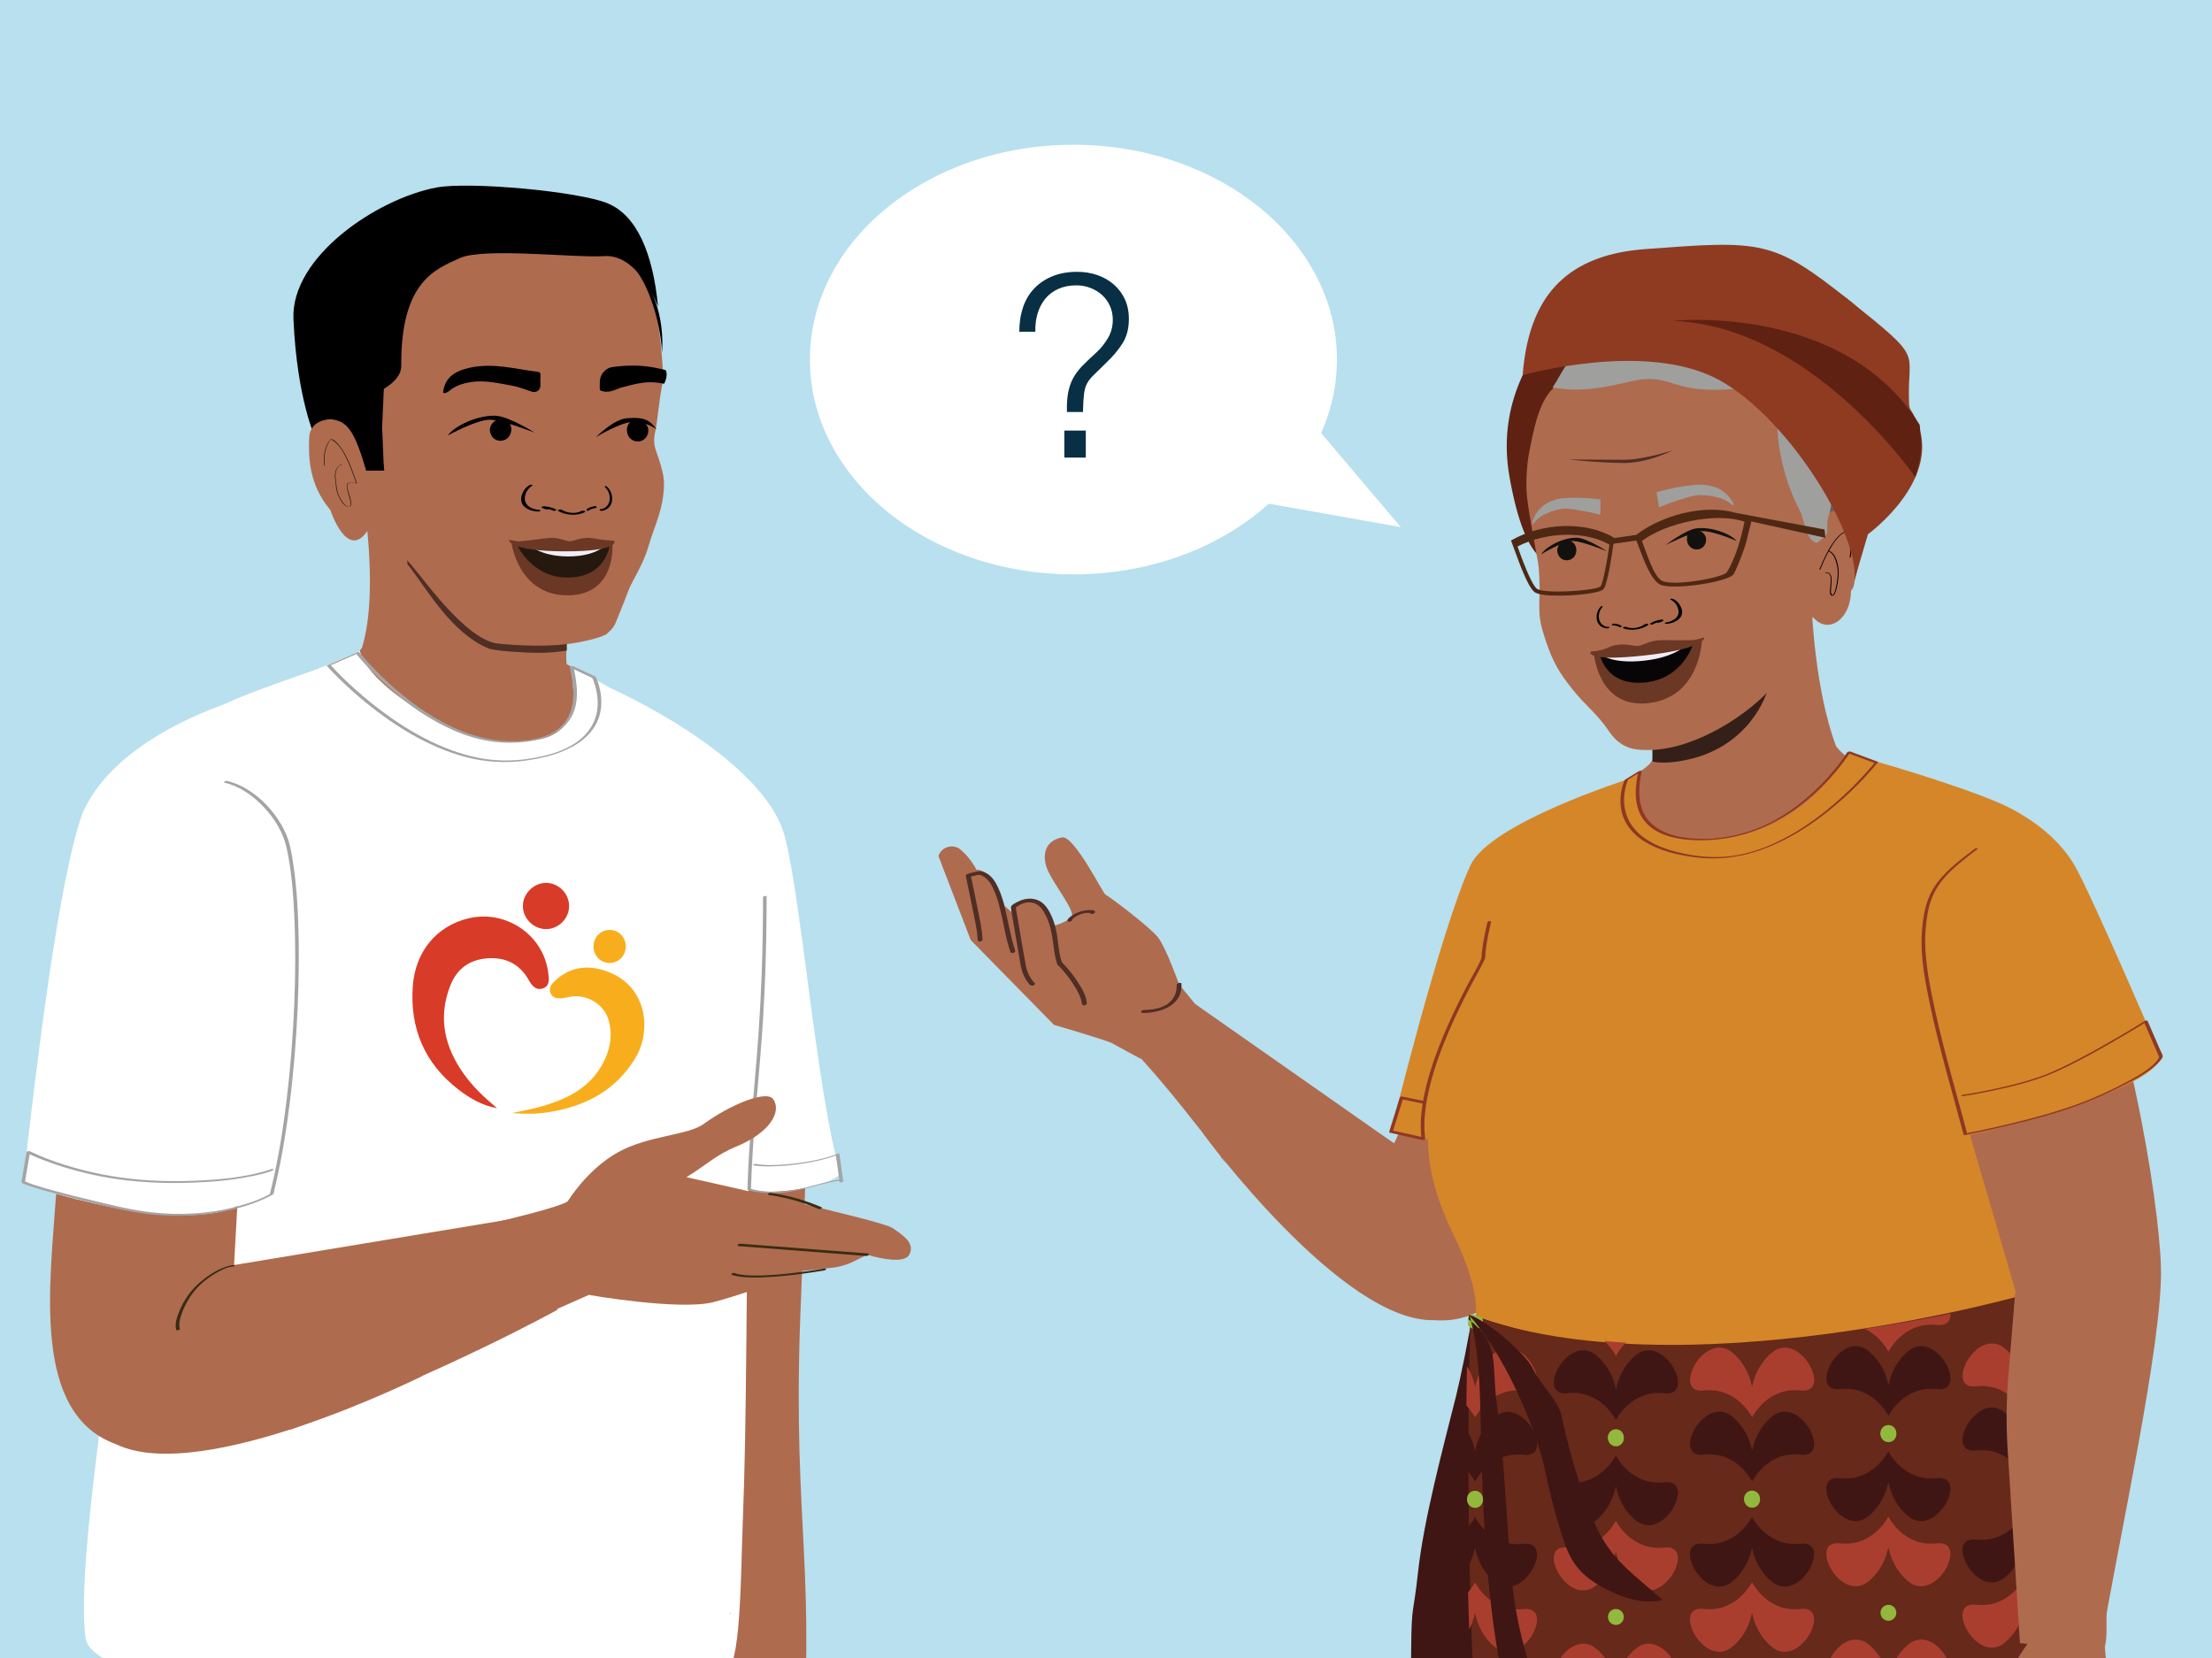<?xml version="1.0" encoding="UTF-8"?>
<svg id="Layer_2" data-name="Layer 2" xmlns="http://www.w3.org/2000/svg" xmlns:xlink="http://www.w3.org/1999/xlink" viewBox="0 0 1334 1000">
  <rect x="0" y="0" width="1334" height="1000" fill="#808080" stroke="none"/>
  <defs>
    <style>
      .cls-1 {
        fill: #af6b4e;
      }

      .cls-1, .cls-2, .cls-3, .cls-4, .cls-5, .cls-6, .cls-7, .cls-8, .cls-9, .cls-10, .cls-11, .cls-12, .cls-13, .cls-14, .cls-15, .cls-16, .cls-17, .cls-18, .cls-19, .cls-20, .cls-21, .cls-22, .cls-23, .cls-24, .cls-25, .cls-26, .cls-27, .cls-28, .cls-29, .cls-30, .cls-31, .cls-32, .cls-33, .cls-34 {
        stroke-width: 0px;
      }

      .cls-2 {
        fill: #6b3825;
      }

      .cls-3 {
        fill: #13110f;
      }

      .cls-4 {
        fill: #d83b28;
      }

      .cls-5 {
        fill: #8e3823;
      }

      .cls-6 {
        fill: #24180f;
      }

      .cls-7 {
        fill: #3f1613;
      }

      .cls-35 {
        clip-path: url(#clippath);
      }

      .cls-8 {
        fill: none;
      }

      .cls-9 {
        fill: #082f43;
      }

      .cls-10 {
        fill: #9f9f9e;
      }

      .cls-11 {
        fill: #5e5f5f;
      }

      .cls-12 {
        fill: #351f19;
      }

      .cls-13 {
        fill: #000;
      }

      .cls-14 {
        fill: #010101;
      }

      .cls-15 {
        fill: #f1eef7;
      }

      .cls-16 {
        fill: #66291a;
      }

      .cls-17 {
        fill: #343535;
      }

      .cls-18 {
        fill: #a5a4a4;
      }

      .cls-19 {
        fill: #a93e2f;
      }

      .cls-20 {
        fill: #92b83e;
      }

      .cls-21 {
        fill: #8f3b21;
      }

      .cls-22 {
        fill: #382c13;
      }

      .cls-23 {
        fill: #4e2812;
      }

      .cls-24 {
        fill: #825639;
      }

      .cls-25 {
        fill: #5f2112;
      }

      .cls-26 {
        fill: #d58628;
      }

      .cls-27 {
        fill: #f1edf6;
      }

      .cls-28 {
        fill: #070505;
      }

      .cls-29 {
        fill: #0a2f44;
      }

      .cls-30 {
        fill: #b8e0ee;
      }

      .cls-31 {
        fill: #f8ae1c;
      }

      .cls-32 {
        fill: #fff;
      }

      .cls-33 {
        fill: #4f2e25;
      }

      .cls-34 {
        fill: #131429;
      }
    </style>
    <clipPath id="clippath">
      <path class="cls-8" d="M1217.94,782.63s-205.86,56.35-332.36,9.1c0,0-32.21,759.5,213.84,824.85,0,0,107.96,12.41,151.48-8.47,0,0,27.52-543.18-.16-673.56-27.68-130.38-32.8-151.92-32.8-151.92Z"/>
    </clipPath>
  </defs>
  <rect class="cls-30" x="-44.38" y="-40.04" width="1405.56" height="1093.4" rx="12" ry="12"/>
  <ellipse class="cls-32" cx="647.35" cy="216.86" rx="158.93" ry="129.56"/>
  <polygon class="cls-32" points="779.25 240.55 844.8 317.92 744.65 300.15 779.25 240.55"/>
  <path class="cls-9" d="M617,185.22c1.54-4.46,3.82-8.25,6.84-11.37,3.02-3.12,6.69-5.56,10.99-7.3,4.3-1.74,9.22-2.61,14.76-2.61,4.3,0,8.32.64,12.07,1.92,3.74,1.28,7.04,3.15,9.91,5.61,2.87,2.46,5.12,5.43,6.76,8.92,1.64,3.49,2.46,7.48,2.46,11.99,0,5.74-1.26,10.61-3.77,14.6-2.51,4-5.71,7.84-9.61,11.53-3.18,3.18-5.71,5.66-7.61,7.46-1.9,1.79-3.3,3.56-4.23,5.3-.92,1.74-1.54,3.87-1.84,6.38-.31,2.51-.51,6.12-.62,10.84h-9.68c-.1-4.71.15-8.66.77-11.83.62-3.17,1.61-6.04,3-8.61,1.38-2.56,3.23-5.02,5.53-7.38,2.31-2.36,5.1-5.02,8.38-7.99,2.87-2.66,5.25-5.63,7.15-8.92,1.89-3.28,2.84-6.92,2.84-10.91,0-3.07-.59-5.89-1.77-8.45-1.18-2.56-2.77-4.74-4.76-6.53-2-1.79-4.33-3.2-6.99-4.23-2.67-1.02-5.48-1.54-8.45-1.54-4.1,0-7.74.72-10.91,2.15-3.18,1.44-5.79,3.41-7.84,5.92-2.05,2.51-3.59,5.46-4.61,8.84-1.03,3.38-1.49,7.07-1.38,11.07h-9.68c0-5.43.77-10.38,2.31-14.83ZM654.81,259.7v16.29h-12.91v-16.29h12.91Z"/>
  <path class="cls-1" d="M421.44,459.23c6.34,2.82,47.01,29.87,57.64,79.32,13.4,62.33,5.64,195.24,3.45,258.33-4.37,125.83,10.4,150.49-.08,276.17l-96.15-11.43s43.27-328.52,23.3-397.98c-19.97-69.46,11.84-204.42,11.84-204.42Z"/>
  <path class="cls-1" d="M218.09,294.23s11.03,60.63.34,95.99c-1.71,5.67-29.83,20.93-29.83,20.93l8.33,8.74c7.19,7.55,20.8,13.53,30.57,17.16,48.65,18.05,116.63,20.67,137.57-9.57l-13.41-21.79-9.86-5.04c-1.72-6.77,4.8-66.64,4.8-66.64"/>
  <path class="cls-29" d="M71.84,965.08l-3.46,82.7c-.98,55.13,10.91,92.89,26.15,145.88l32.35,243.46s-.16,97.34-9.93,177.77c-8.5,69.73,13.47,224.38,13.47,224.38l24.18,4.58c21.84,4.14,44.18,4.96,66.26,2.42l47.4-5.46,44.71-441.99,32.77-272.11,44.93-151.84-318.83-9.78Z"/>
  <path class="cls-29" d="M437.76,965.08l-30.96,466.72c-.02,19.52-7.84,37.23-16.8,131.17l-17.03,160.06-6.13,99.04-13.75,2.37c-18.89,3.8-38.22,5.01-57.44,3.6l-42.11-1.72,46.7-852.05,137.52-9.2Z"/>
  <path class="cls-32" d="M346.26,424.89c-2.33,8.62-6.32,18.86-23.13,21.39-25.12,3.78-49.54-1.1-80.28-24.53,0,0-22.56-15.12-25.81-29.23l-18.55,8.13c-11.71,5.17-41.8,14.08-63.66,24.26-23.24,8.36-69.31,29.03-85.14,65.76-14.49,40.23-28.03,154.21-35.7,222.1,19.04,7.11,37.83,14.65,58.4,15.84,1.12.06,3.02,2.92,4.4,3.01-5.37,40.38-9.88,74.96-12.27,95.18-6.21,52.56-17.22,127.31-12.96,160.97,4.27,33.66,196.84,51.11,267.97,43.48,35.55-3.81,88.83,2.77,119.71-24.5,7.64-6.75,7.65-61.99,8.64-86.77,2.71-67.63,1.8-135.46,3.57-203.15,2.9,2.82,20.14,2.12,29.76.43,14.66-2.58,20.47-5.17,25.6-8.94-14.83-53.03-23.05-162.71-33.39-203.39-9.69-38.1-70.08-73.83-105.63-90.12l-20.53-11.62s-2.8-1.58-2.23.37"/>
  <path class="cls-24" d="M215.65,319.02c0,.13.03.24.04.36-.05-.15-.08-.28-.04-.36Z"/>
  <path class="cls-1" d="M303.48,390.22l41.23-2.39,20.53-5.1c2.1,0,10.76-21.35,12.13-24.06,4.26-8.42,11.08-19.75,13.62-28.85,2.72-9.75,7.85-20.09,9.08-31.79.9-8.57.37-12.44-4.49-26.28-1.24-3.52-1.34-7.04-.55-10.86,1.7-8.04,2.17-17.43,4.21-28.2.16-.85,1.07-4.94.71-5.86,0,0-1.96-44.79-10.37-60.63-8.41-15.84-17.65-22.94-29.48-25.73-11.84-2.8-46.53,0-46.53,0l-48.14-5.94-40.41,20.98-19.75,49.97,4.11,57.47,7.15,51.27"/>
  <path class="cls-33" d="M324.22,375.53c-.33.22-22.12-2.14-22.54-2.17l-11.31-5.09s-.05-.04-.07-.05c-1.01.41-2.21.5-3.57.06-7.07-2.28-13.27-6.08-19.24-10.43-5.37-3.91-11.69-15.98-17.8-18.7-2.89-1.28-1.9-2.18-4.36-3.97.23.64.17,4.45.41,5.09,11.25,13.99,25.85,41.27,49.09,50.94,1.13.28,4.7,1.21,14.2,1.84,12.45.82,20.65,1.2,32.78-.66.07-8.77-.71-19.15-.78-27.93-4.47,0-4.43,2.91-16.81,11.08Z"/>
  <path class="cls-13" d="M305.12,253.19c-2.64-1.36-5.73-.18-7.46,1.36-.41.36-1.5,1.39-2.01,3.13-.65,2.22.24,4.73,1.64,6.26,1.86,2.04,4.96,2.39,7.34,1.27,3.23-1.51,4.27-5.4,3.46-8.22-.15-.52-.84-2.69-2.98-3.8"/>
  <path class="cls-13" d="M381.31,253.61c2.64-1.37,5.73-.19,7.46,1.34.41.36,1.5,1.38,2.01,3.12.66,2.22-.23,4.74-1.62,6.27-1.86,2.05-4.96,2.4-7.34,1.29-3.23-1.5-4.29-5.38-3.49-8.21.15-.52.84-2.7,2.97-3.81"/>
  <path class="cls-13" d="M359.35,263.65s10.62-10.65,18.4-11.37c11.36-1.06,14.27,1.49,18.3,6.69,0,0-7.44-5.43-15.42-4.47-7.63.92-21.28,9.14-21.28,9.14Z"/>
  <path class="cls-13" d="M322.45,260.93s-15.93-10.02-23.75-10.21c-11.4-.28-24.98,6.47-28.64,11.93,0,0,17.9-9.92,25.92-9.51,7.67.39,26.47,7.79,26.47,7.79Z"/>
  <path class="cls-13" d="M324.95,224.36c1.48.72.94,1.85.93,4.58,0,.87.02,2.2.04,3.61.05,2.62-2.52,4.54-5.01,3.72-4.47-1.47-8.46-3.02-11.55-3.57-8.36-1.48-16.92-3.58-25.38-2.26-4.05.63-7.6,1.68-10.98,3.77-1.07.66-3.94,3.52-5.54,2.79-.65-.3.42-3.64.53-3.98,2.19-6.73,7.9-9.53,14.88-11.14,14.23-3.27,27.6.65,42.07,2.48"/>
  <path class="cls-13" d="M401.23,223.13s-4.25-.95-4.28-.96c-9.18-2.1-18.3-2.05-27.44-.82-4.63.62-7.98,4.77-7.76,9.44,0,.03,0,.05,0,.08.04.93-.34,3.76.26,4.5.12.14.29.22.46.29,1.85.76,3.95.73,5.9.3,2.42-.54,4.57-1.77,6.96-2.39,6.84-1.8,14.03-3.79,21.08-2.79.56.08,3.57.56,4.11.67,2.05-3.85,1.72-7.76.71-8.31Z"/>
  <g>
    <path class="cls-14" d="M350.61,308.22c-3.33,1.79-8.42,1.38-11.78-.74-.75-.47-3.23-.01-2.18.65,4.44,2.8,11.74,3.06,16.04.74.43-.23.35-.57-.19-.75-.56-.19-1.44-.15-1.89.09"/>
    <path class="cls-14" d="M335.2,307.16c-2.24-1.08-4.76-1.65-7.27-1.84-.37-.03-.84.12-1.11.36-.21.19-.26.45.02.61,1.16.68,2.63.96,3.99.93.43,0,.99-.12,1.23-.49.22-.35-.19-.57-.52-.57-1.12.02-2.26-.2-3.22-.76-.37.33-.73.65-1.09.97,2.24.17,4.49.7,6.49,1.67.4.19.97.07,1.33-.15.27-.16.55-.54.15-.74"/>
    <path class="cls-14" d="M325.24,307.49c-2.94-.07-6.39-1.37-7.83-3.63-2.18-3.41-.16-8.7,3.5-10.88.4-.24.19-.54-.22-.63-.53-.12-1.15.09-1.57.33-3.19,1.91-5.25,6.23-4.77,9.43.45,2.99,3.26,5.07,6.78,5.94,1.04.25,2.16.43,3.25.46.44,0,1.24-.13,1.46-.48.22-.36-.19-.52-.6-.53"/>
    <path class="cls-14" d="M355.99,306.69c-.16-.35.13-.57.37-.57.79.02,1.6-.21,2.28-.77.26.32.52.65.78.97-1.59.18-3.18.71-4.59,1.69-.28.19-.69.07-.94-.15-.19-.16-.39-.54-.11-.74"/>
    <path class="cls-14" d="M353.77,307.13c1.59-1.09,3.36-1.66,5.14-1.86.26-.03.6.11.79.36.15.19.18.45-.01.61"/>
    <path class="cls-14" d="M362.08,307.09c1.91-.08,4.15-1.39,5.09-3.65,1.41-3.41.09-7.46-2.3-9.64-.26-.24-.12-.54.14-.63.34-.12.75.08,1.02.33,2.08,1.9,3.43,4.98,3.12,8.18-.29,2.99-2.11,5.08-4.39,5.95-.68.26-1.4.43-2.12.46-.29.01-.81-.12-.95-.48-.14-.36.12-.52.39-.53"/>
  </g>
  <path class="cls-2" d="M341.89,329.09c-12.75-.02-33.41-1.55-33.41-1.55,0,0,4.12,31.47,33.69,31.51,29.56.05,27.18-30.62,27.18-30.62,0,0-14.7.68-27.45.66Z"/>
  <path class="cls-6" d="M342.01,329.09c-6.06,0-30.5-1.07-30.5-1.07,0,0,8.72,20.26,30.65,20.3,23.77.04,25.58-19.89,25.58-19.89l-25.72.66Z"/>
  <path class="cls-15" d="M342.13,328.41c-6.06,0-24.51-1.06-24.51-1.06,0,0,6.78,8.22,24.96,8.25,18.19.03,23.83-7.98,23.83-7.98l-24.28.79Z"/>
  <path class="cls-2" d="M370.18,326.1c-.62-.16-1.61-.05-4.51-.31-4.85-.44-6.21-1.02-9.72-1.31-6-.49-9.81,1.95-12.41,1.95-2.61,0-6.41-2.46-12.41-1.99-3.51.27-12.21,1.58-17.06,2-2.91.25-6.32-.92-6.94-.76-.86.22.8,6.79,33.57,6.84,32.77.05,30.34-6.2,29.48-6.42Z"/>
  <path class="cls-34" d="M440.39,973.34c.24,0,.34-.31.04-.31-.24,0-.34.31-.04.31h0Z"/>
  <path class="cls-18" d="M460.15,541.06c0,15.29-.23,30.58-.78,45.86-.44,12.13-1.08,24.25-1.92,36.36-.72,10.3-1.58,20.59-2.47,30.88-.83,9.58-1.67,19.15-2.38,28.74-.75,10.17-1.35,20.34-1.71,30.53-.05,1.37-.09,2.74-.14,4.12l.06.07c1.8.69,3.78,1.05,5.67,1.34,5.27.82,10.66.8,15.96.28,8.03-.78,15.64-3.09,23.42-5.05,2.41-.61,4.84-1.19,7.3-1.6.94-.16,2.18-.36,2.91-.28.6.07.64.35.38.57l2.06-.4c-.76-5.54-1.51-11.08-2.27-16.62-.05-.39-1.54.12-1.7.19-.38.17-.55.23-.78.31-.95.36-1.91.69-2.88,1-3.79,1.21-7.68,2.12-11.58,2.86-5.83,1.11-11.75,1.83-17.67,2.21-3.88.25-7.81.36-11.69.07-1.3-.1-2.66-.2-3.92-.53-.44-.12-1.12.1-1.51.29-.18.09-.74.38-.28.5,1.15.31,2.39.4,3.57.5,3.76.32,7.54.26,11.3.05,10.51-.57,21.14-2.09,31.23-5.16,1.84-.56,3.7-1.14,5.46-1.91l-1.7.19c.76,5.54,1.51,11.08,2.27,16.62.06.47,1.88-.24,2.06-.4,1.17-.96-.67-1.19-1.39-1.18-2.35.04-4.73.6-7.01,1.11-5.21,1.16-10.31,2.75-15.5,3.99-8.66,2.06-17.87,2.97-26.71,1.51-1.04-.17-2.08-.38-3.1-.64-.42-.11-1.26-.18-1.61-.47-.04-.04-.19-.03-.22-.08-.06-.09.09-1.02.09-1.21.02-.63.04-1.27.06-1.9.07-2.07.15-4.13.24-6.2.66-15.28,1.86-30.53,3.18-45.78s2.77-31.92,3.76-47.91c1.31-21.21,1.95-42.46,2.09-63.71.02-3.24.03-6.48.03-9.72,0-.27-2.17.01-2.17.58h0Z"/>
  <path class="cls-13" d="M190.49,264.85s-11.34-23.18-13.52-72.39c-1.67-37.64,50.5-72.64,86.26-79.37,19.66-3.7,86.07,2.29,103.43,9.63,17.36,7.35,27.07,29.79,30.21,62.3,0,0-11.56-32.01-32.56-30.55-17.13,1.19-72.71-5.36-86.99,1.19-14.28,6.55-35.7,13.67-35.34,64.83.1,13.94-25.11,18.97-31.74,27.6-6.63,8.63-19.74,16.76-19.74,16.76Z"/>
  <path class="cls-13" d="M230.42,257.99c.35,4.34.73,21.6,1.33,25.82l-22.74.15c-7.25-14.71-15.95-32.02-18.66-35.94-4.24-6.13-5.7-36.36-6.25-47.73l-.12-2.45c-.56-10.91,9.53-28.52,26.99-47.11,19.21-20.46,53.96-32.7,88.51-31.17,3.28.15,6.57.41,9.74.79,30.07,3.6,55.36,17.73,75.14,42.01,14.27,17.51,15.74,37.88,14.93,50.36-1.5-24.53-10.69-41.6-11.08-42.31-8.71-16.49-19.35-21-26.74-21.89-6.45-.77-11.22,1.06-12.17,1.46-7.24,1.81-17.93,1.09-25.64.16-5.75-.69-10.32-1.55-11.56-1.79-3.94-2.55-9.78-4.35-16.92-5.2-16.59-1.98-40.44,1.51-45.19,8.82-5.26,8.11-16.83,36.81-16.73,43.44"/>
  <path class="cls-1" d="M221.77,319.94c-12.47,18.65-22.51-12.31-22.51-12.31-13.1-15.51-13.21-32.13-12.82-43.5.39-11.37,12.9-11.29,12.9-11.29,10.63,1.08,15.41,6.75,24.54,42.5"/>
  <path class="cls-13" d="M206.35,279.93c-3.7,1.1-4.53,4.95-4.32,8.39.06,1,.29,1.95.41,2.93.18,1.41.17,2.79.49,4.19.35,1.52.87,3,1.54,4.4.94,1.95,2.22,4.04,4.03,5.3.74.52,1.81,1,2.65.39.89-.65.69-2.03.54-2.96-.3-1.88-.93-3.69-1.42-5.52-.38-1.42-1.32-4.02-.36-5.38.81-1.15,3.86-.29,5.05-.16.05,0,.27-.03.24-.11-1.86-5.26-3.62-10.54-6.15-15.53-1.54-3.05-3.32-6.13-5.72-8.6-.89-.91-2.04-2.03-3.32-2.39-.79-.22-1.1.5-1.53,1.12-2.98,4.27-3.46,9.81-2.84,14.84,0,.08.31.02.3-.08-.58-4.72-.19-9.8,2.3-13.97.36-.61.82-1.48,1.41-1.91-.24.18-.17-.03.15.15,4.09,2.25,6.56,6.31,8.67,10.38,2.67,5.15,4.49,10.63,6.43,16.08l.24-.11c-1.23-.13-2.5-.37-3.74-.41-.84-.03-1.62.26-1.95,1.09-.48,1.21-.05,2.78.23,3.98.41,1.75.98,3.46,1.4,5.21.26,1.09.87,3.01.1,4.02-1.24,1.62-3.78-1.39-4.47-2.29-1.63-2.11-2.75-4.64-3.39-7.23-.43-1.73-.39-3.48-.71-5.21-.68-3.71-.61-9.16,3.78-10.46.17-.05.14-.18-.03-.12h0Z"/>
  <path class="cls-1" d="M360.66,367.53c-.28-.03-.55-.13-.79-.28-4.44-2.83-4.81-4.46-6.97-4.93-.5-.11-.75-.28-2.3-.47-6.2-.75-9.98-1.33-26.39,9.5-.33.22-22.11-2.14-22.54-2.17l-11.31-5.09c-1.9-1.13-44.58-35.75-44.58-35.75-.66-1.17-8.41-9.45-8.73-10.57-.13-.06-.26-.14-.4-.18-.05-.02-.16-.06-.27-.11-.02.07-.04.17-.06.23-.07.48-.05.99-.01,1.48.13,2.12.64-11.65,1.32-9.63,1.03,3.1,1.78,7.24,2.69,10.35.32,1.1,4.09,16.47,4.5,17.54,4.84,2.89,30.94,43.78,52.43,50.12,1.13.28,2.29.69,11.79,1.31,17.83,1.17,35.02.84,52.44-4.57,4.55-1.41,8.17-4.74,9.93-9.01,5.02-12.2,16.08-39.33,18.6-57.45-4.66,10.56-14.48,33.19-21.26,48.6-.21.47-6.96.96-7.52,1.14"/>
  <path class="cls-18" d="M214.62,394.1c4.52,5.68,9.68,10.92,14.93,15.92,11.34,10.8,23.97,20.5,37.96,27.61,7.64,3.88,15.74,6.98,24.14,8.73,8.82,1.83,17.94,2.06,26.85.82,11.68-1.62,23.9-6.8,27.9-18.82,2.65-7.95,1.45-16.48-.17-24.51-.13-.66-.27-1.32-.39-1.98l-2.11.67c2.8,1.32,5.59,2.64,8.39,3.97l4.46,2.11c.1.05.69.36.54.21.03.04.04.1.07.14.45.63.69,1.59.95,2.3.55,1.51,1.01,3.05,1.37,4.62,1.03,4.47,1.3,9.17.43,13.69-1.15,5.95-4.28,11.23-8.75,15.29-6.99,6.35-16.38,9.6-25.46,11.54-12.25,2.62-24.61,3.12-36.94.71-11.46-2.25-22.46-6.52-32.8-11.89-9.65-5.02-18.78-11.01-27.43-17.61-6.85-5.23-13.41-10.84-19.65-16.79-3.19-3.04-6.32-6.16-9.28-9.43-.13-.15-.26-.29-.4-.44l-.39.54c5.8-2.54,11.61-5.07,17.41-7.61.35-.15.57-.35.26-.6s-1.23.14-1.52.27c-5.8,2.54-11.61,5.07-17.41,7.61-.18.08-.59.31-.39.54,2.12,2.41,4.39,4.69,6.66,6.95,5.73,5.66,11.75,11.03,18.03,16.08,8.44,6.79,17.36,13.02,26.78,18.37,10.17,5.77,21,10.56,32.34,13.51,11.89,3.09,23.97,3.79,36.13,2.08,10.7-1.5,21.79-4.19,30.98-10.11,5.66-3.64,10.44-8.72,12.79-15.1,1.74-4.73,2.09-9.89,1.4-14.86-.45-3.22-1.3-6.41-2.57-9.41-.27-.63-.34-.98-.97-1.28-3.42-1.62-6.85-3.24-10.27-4.86-.91-.43-1.81-.86-2.72-1.29-.36-.17-2.23.03-2.11.67,1.42,7.44,2.96,14.97,1.54,22.55-.86,4.59-2.83,8.95-6.07,12.36-4.21,4.44-9.99,6.89-15.88,8.18-17.2,3.78-35.07.19-50.77-7.23-14.07-6.65-26.79-16.05-38.22-26.55-4.14-3.8-8.13-7.77-11.94-11.91-1.86-2.03-3.57-4.21-5.44-6.22-.09-.09-.16-.2-.24-.3-.34-.42-2.4.31-2.04.75Z"/>
  <path class="cls-1" d="M140.96,766.52l2.16-39.17c-11.84,6.09-43.54,10.96-109.26-7.3-3.73,55.21-14.94,132.78,36.35,151.07,51.85,24.97,184.16-41.09,184.16-41.09l32.44-88.45-145.86,24.93Z"/>
  <path class="cls-18" d="M135.45,472.05c9.35,2.21,17.57,8.14,24.01,15.1,6.26,6.77,11.38,15.06,13.38,24.14,2.96,13.46,3.99,27.38,4.64,41.12.83,17.73.7,35.5-.02,53.23-.77,19.06-2.25,38.09-4.53,57.03-2.1,17.49-4.84,34.94-8.87,52.09-.44,1.87-.89,3.73-1.37,5.58l.42-.43c-5.67,3.38-12.52,5.64-19.01,7.45-17.2,4.8-35.39,5.79-53.09,3.76-11.84-1.36-23.41-4.28-34.98-7.05-7.86-1.88-15.7-3.82-23.5-5.94-4.14-1.13-8.28-2.29-12.35-3.67-1.55-.52-3.14-1.04-4.6-1.78-.13-.07-.26-.16-.4-.21-.22-.09.14.05-.08-.05-.02,0-.06-.04-.07-.06-.06-.09.03.36.07.24.06-.19.07-.41.1-.61l2.7-15.83.26-1.5-1.95.65c4.29,2.22,8.87,3.97,13.4,5.62,11.62,4.22,23.66,7.33,35.84,9.41,16.77,2.86,33.79,3.53,50.77,2.94,11.72-.41,23.48-1.44,34.98-3.77,4.3-.87,8.94-1.75,12.99-3.52.05-.02.1-.04.15-.06,1.4-.59.12-1.21-.84-.81s-1.55.57-2.23.79c-2.49.8-5.04,1.44-7.59,2.02-10.4,2.34-21.1,3.44-31.74,3.99-16.74.87-33.63.54-50.24-1.91-12.78-1.88-25.41-4.88-37.62-9.1-3.71-1.28-7.39-2.68-11.01-4.23-1.66-.71-3.26-1.56-4.92-2.25-.07-.03-.15-.07-.22-.11-.46-.24-1.85.03-1.95.65-.83,4.84-1.65,9.67-2.48,14.51l-.5,2.91c-.05.26-.16.56-.02.8.06.11.29.2.37.26.9.6,2.04.95,3.05,1.32,3.13,1.15,6.34,2.1,9.54,3.03,6.47,1.87,13,3.55,19.54,5.17,10.89,2.7,21.82,5.52,32.86,7.58,19.06,3.55,38.78,3.77,57.79-.18,9.35-1.94,18.78-4.8,27.24-9.3.47-.25,1.19-.53,1.47-1.01.44-.78.52-2.05.73-2.92.26-1.04.5-2.09.75-3.14.48-2.04.93-4.08,1.37-6.13,1.89-8.79,3.46-17.66,4.82-26.55,2.95-19.3,4.92-38.76,6.17-58.24,1.22-19.02,1.78-38.1,1.42-57.15-.29-15.58-1.08-31.27-3.51-46.68-.48-3.04-1.01-6.08-1.71-9.08-1.03-4.48-2.89-8.75-5.18-12.72-4.95-8.55-12-16.05-20.42-21.25-3.87-2.39-8.05-4.22-12.48-5.26-.65-.15-2.55.84-1.35,1.12h0Z"/>
  <path class="cls-1" d="M270.65,818.42l84.46-37.44s53.49,9.43,74.79,4.46c15.34-4.14,34.61-10.39,48.8-18.35l22.3-2.41c4.96-.47,9.79-1.86,14.25-4.09l7.69-3.85s21.69,6.86,25.39.02c3.7-6.84-3.41-11.62-10.31-16.25-6.9-4.63-124.07-30.53-124.07-30.53,11.68-7.04,17.49-13.27,29.96-18.43,19.19-7.79,28.02-20.47,22.35-28.66-3.98-5.75-26.52,3.73-41.61,14.81-9.81,7.21-33.46,6.95-52.06,17.31-18.61,10.36-30.2,29.51-30.2,29.51-6.95,4.94-66.16,17.85-66.16,17.85-.31,1.58-5.57,76.03-5.57,76.03Z"/>
  <path class="cls-22" d="M523.33,756c-8.67-.67-17.34-1.33-26.02-2-13.83-1.06-27.65-2.13-41.48-3.19-3.18-.24-6.35-.49-9.53-.73-1-.08-2.25,1.36-.78,1.48,8.67.67,17.34,1.33,26.02,2,13.83,1.06,27.65,2.13,41.48,3.19,3.18.24,6.35.49,9.53.73,1,.08,2.25-1.36.78-1.48h0Z"/>
  <path class="cls-22" d="M497.28,765.04c-4.86.86-9.75,1.56-14.64,2.19-9.1,1.17-18.3,2.14-27.48,2.05-4.02-.04-8.3-.15-12.15-1.45-.48-.16-1.11-.09-1.54.21-.23.16-.71.66-.19.83,3.41,1.16,7.09,1.44,10.67,1.57,4.66.17,9.34-.03,13.99-.35,8.6-.6,17.17-1.67,25.69-2.99,1.78-.28,3.57-.56,5.34-.87.34-.06,1.21-.26,1.24-.73s-.59-.51-.93-.45h0Z"/>
  <path class="cls-1" d="M131.79,764.5c-.93.2-1.86.4-2.8.6-2.1,3.17-3.91,6.56-5.44,10.08-8.7,19.96-9.35,43.71-4.77,64.76,2.83,13.03,47.63,11.88,56.18,22.37,91.24-33.55,161.15-72.32,161.15-72.32l-10.85-57.54-193.48,32.06Z"/>
  <path class="cls-1" d="M840.78,689.63l-120.15-84.21,4.85,78.03s83.97,114.49,139.57,112.75c52.49,3.94,71.81-66.34,90.15-116.59l-92.98-37.58-21.45,47.6"/>
  <path class="cls-1" d="M849.3,695.23c.74.54,1.49,1.08,2.24,1.62.61,3.63.88,7.33.86,11.04-.14,21.04-8.87,42.28-21.17,59.09-7.61,10.4-116.28-91.72-91.4-64.89-82-107.97-75.15-77.74-75.15-77.74l26.23-33.28,158.39,104.16Z"/>
  <path class="cls-22" d="M141.12,762.94c-7.18.77-14.08,5.19-19.56,9.63-6.07,4.92-10.56,11.18-13.5,18.42-1.37,3.38-2.75,7.49-1.79,11.15.14.52,2.31-.05,2.17-.58-.79-3.01.08-6.28,1.09-9.13,1.16-3.32,2.76-6.5,4.61-9.48,3.89-6.31,9.62-11.3,15.97-15.05,3.04-1.79,6.53-3.64,10.09-4.02.35-.04,1.29-.15,1.45-.53s-.13-.44-.52-.4h0Z"/>
  <g>
    <path class="cls-4" d="M299.72,668.33c-8.73-1.46-16.12-5.75-22.94-10.97-20.61-15.79-29.69-36.92-27.83-62.64,1.51-20.86,14.37-36.23,33.46-40.83,22.64-5.46,45.41,9.97,48.22,32.83.43,3.51,1.21,7.92-3.23,9.38-4.35,1.44-6.68-1.73-8.74-5.35-5.52-9.69-14.26-13.65-25.16-12.73-10.42.88-17.89,6.31-21.78,16.01-7.07,17.64-4.46,34.35,5.58,50.13,5.17,8.13,11.74,15.02,19.04,21.24,1.13.96,2.25,1.95,3.37,2.92Z"/>
    <path class="cls-31" d="M308.8,671.31c6.27-1.41,12.63-2.48,18.78-4.3,14.38-4.25,27.45-10.69,35.29-24.39,4.82-8.42,6.84-17.5,4.27-27.07-2.68-9.97-13.6-16.38-23.8-14.34-1.78.36-3.56.87-5.36.91-2.29.05-4.62-.31-5.78-2.77-1.19-2.53-.46-4.74,1.36-6.63,8.11-8.4,17.95-10.95,29.07-7.94,27.68,7.49,30.78,36.2,20.68,53.09-12.09,20.24-31.01,29.76-53.68,33.07-6.92,1.01-13.84.89-20.84.38Z"/>
    <path class="cls-4" d="M329.43,532.49c7.55.09,13.8,6.44,13.78,13.97-.03,7.7-6.64,14.13-14.28,13.89-7.51-.24-13.74-6.73-13.59-14.17.15-7.41,6.71-13.78,14.1-13.69Z"/>
    <path class="cls-31" d="M357.93,570.85c-.02-5.51,4.16-9.88,9.57-10.02,5.31-.14,9.81,4.28,9.91,9.71.11,5.72-4.29,10.3-9.83,10.24-5.42-.06-9.64-4.39-9.66-9.93Z"/>
  </g>
  <path class="cls-22" d="M463.54,720.66c10.44,1.47,20.62,4.34,30.27,8.56.66.29,2.64-.66,1.73-1.06-9.78-4.27-20.1-7.2-30.67-8.69-.49-.07-1.18.02-1.54.41-.27.3-.3.71.21.78h0Z"/>
  <path class="cls-17" d="M1011.33,961.25l-1.37,9.09c-.3,1.97-1.64,3.4-3.01,3.2-1.34-.23-2.19-1.99-1.89-3.94l1.37-9.09c-1.77-1.61-2.58-4.67-2.06-7.79.72-4.33,3.73-7.4,6.72-6.86,2.99.55,4.83,4.5,4.11,8.84-.42,2.9-1.9,5.42-3.87,6.55Z"/>
  <path class="cls-11" d="M1129.87,231.32c-6.51-9.41-16.75-15.76-27.7-12.93.7-21.33-19.83-34.13-41.16-34.96-10.96.07-22.27,4.89-32.58,1.16-6.43-2.32-11.25-7.43-16.72-11.71-22.91-17.36-59.38,2.13-79.2,22.98-19.81,20.85-15.21,44.39-5.48,71.43,4.52,12.58,3.69,19.38,4.97,32.78,1.21,12.64,8.6,36.18,8.6,48.72,0,12.54-19.72,25.45-7.07,26.58l137.91-14.77c20.43,4.26,33.56-1.8,44.23-19.73,6.96-12.18,4.68-12.77,5.73-26.73,1.82-18.25,20.53-31.79,19.63-50.1-.21-11.5-5.22-22.86-11.18-32.71Z"/>
  <path class="cls-25" d="M1146.98,230.73s-47.38-24.11-108.89-17.96c-61.51,6.16-91.9,43.5-102.92,70.38-11.02,26.89.13,55.39.13,55.39,0,0-15.4,4-25.03-51.39-14.04-80.75,68.83-128.48,88.7-128,19.87.48,121.68-19,148.02,71.58Z"/>
  <path class="cls-1" d="M1092.64,367s1.77,48.6,14.49,82.63c1.77,4.74,31.75,26.38,31.75,26.38l-46.08,19.53c-24.97,5.54-85.15,31.57-109.16,22.73l-15.03-41.5s26.56-12.73,27.84-18.56c1.28-5.83-2.86-50.1-2.86-50.1"/>
  <path class="cls-26" d="M1227.88,790.16c-24.55.51-61.28,25.14-85.54,28.92-25.18,3.92-49.86-12.83-75.03-8.9-25.17,3.93-50.49,6.92-75.9,8.8-37.28,2.76-68.55,9.64-105.48,2.66,2.25-6.63,1.52-15.62,3.18-22.23,4.43-17.63-5.74-40.6-14.13-58.15-24.16-50.55-10.52-82.09-4.48-91.6l54.22-147.16,64.29-37.28c-2.44,4.33-6.26,45.29,38.76,40.88,13.39-1.31,3.84.07,3.87.08,56.41-2.3,83.3-52.51,83.3-52.51l91.63,38.23,7.54,261.54s5.97,15.01,13.77,36.74Z"/>
  <path class="cls-7" d="M855.2,948.09c3.44-31.68,14.99-74.59,23.02-106.55,2.19-8.7,8.5-39.01,9.61-48.68,11.58,4.49,14.09,4.99,26.06,8.37,99.13,27.98,203.28,18.67,305.14,17.19,13.89,39.49,31.47,95.15,32.78,127.16,2.69,65.57.98,631.12.16,696.72-.08,6.26-88.54,15.79-97.51,16.68-33.69,3.34-67.61,4.27-101.43,2.78-66.47-2.92-130.57-18.45-195.23-31.57-1.07-52.99-2-138.63-2.87-191.62-1.7-103.42-3.18-206.84-3.84-310.27-.29-44.67-.46-89.35-.05-134.02.26-27.81,1.24-19.29,4.15-46.17Z"/>
  <path class="cls-26" d="M981.14,470.21s-82.33,26.18-94.22,51.47c-18.06,38.43-48.02,160.78-48.02,160.78l66.38,14,75.85-226.25Z"/>
  <path class="cls-12" d="M996.52,450.06s10.27-1.64,17.35-3.61c7.08-1.96,19.19-1.49,51.91-29.65,0,0-9.7,34.73-51.35,42.02,0,0-10.76,2.21-17.83.47l-.08-9.23Z"/>
  <g>
    <path class="cls-1" d="M953.1,226.14c14.38-3.36,41.38-2.93,56.14-2.08,14.26.82,17.62,2.5,31.91,2.38,2.82-.02,22.67,17.94,22.68,15.75,8.93,1.88,23.3-3.53,23.3-3.53,14.05,9.39,1.03,64.72,1.24,72.16.21,7.44,4.59,9.14,4.59,9.14,1.89-2.91,5.17,4.94,6.17,1.71,1.04-2.84-.11-6.27.93-9.11,3.29-6.56,11.94-5.34,16.94-1.84l.89,1.21c7.25,8.25,2.47,36.23-1.66,44.77-.02,16.68-13.87,26.59-23.06,15.31l-1.76,6.65-21.26,34.17c-15.35,18.36-47.24,38.43-73.64,39.44-9.46.36-18.51.02-26.06-11.1-7.64-11.24-14.31-15.51-22.49-25.86-7.85-9.92-11.44-16.19-15.5-28.13-4.19-12.35-4.42-15.67-4.02-28.37.18-5.67-.07-14.22-.9-19.59-.96-6.2-5.06-25.75-6.71-40.13-.64-5.52-.27-17.86,1.18-25.06,5.8-31.84,10.98-43.2,31.09-47.91Z"/>
    <path class="cls-1" d="M960.77,238.53c-.14.12-.3.24-.45.36.16-.24.31-.5.41-.75l.03.39Z"/>
    <path class="cls-1" d="M943.24,243.56c-.24.26-.51.53-.79.79l-.03-.33s.78-.85.82-.46Z"/>
  </g>
  <g>
    <path class="cls-14" d="M980.9,378.14c3.27,1.36,8.01.57,10.99-1.64.66-.49,3.03-.27,2.1.42-3.95,2.92-10.77,3.75-14.99,1.99-.42-.18-.37-.49.11-.7.51-.22,1.34-.25,1.78-.07"/>
    <path class="cls-14" d="M995.27,375.91c2.02-1.17,4.33-1.89,6.67-2.27.34-.05.8.04,1.07.24.21.16.28.39.03.56-1.03.71-2.39,1.09-3.67,1.17-.4.03-.94-.03-1.19-.35-.24-.3.13-.54.45-.56,1.05-.07,2.11-.37,2.96-.96.37.27.73.53,1.1.8-2.09.34-4.15,1.01-5.96,2.05-.36.21-.91.14-1.26-.03-.26-.13-.56-.45-.2-.66"/>
    <path class="cls-14" d="M1004.64,375.4c2.75-.3,5.88-1.77,7.06-3.95,1.78-3.29-.55-8.05-4.15-9.75-.39-.18-.22-.48.15-.59.49-.15,1.08-.01,1.5.18,3.14,1.48,5.43,5.36,5.23,8.32-.19,2.76-2.66,4.89-5.89,5.97-.96.32-1.99.57-3.02.68-.42.04-1.18-.02-1.41-.32-.24-.31.13-.49.52-.53"/>
    <path class="cls-14" d="M975.73,377.18c.12-.33-.17-.51-.39-.49-.74.08-1.52-.06-2.2-.52-.22.32-.43.63-.65.95,1.5.03,3.04.39,4.44,1.16.28.15.65,0,.87-.21.16-.16.33-.52.04-.68"/>
    <path class="cls-14" d="M977.85,377.4c-1.57-.86-3.29-1.24-4.97-1.28-.25,0-.55.15-.71.39-.13.19-.13.43.06.56"/>
    <path class="cls-14" d="M970.05,378.04c-1.8.08-4-.93-5.06-2.91-1.6-3-.67-6.8,1.39-8.98.22-.24.07-.51-.18-.57-.33-.08-.69.14-.93.38-1.8,1.9-2.82,4.82-2.28,7.72.51,2.7,2.38,4.46,4.59,5.07.66.18,1.35.28,2.02.25.27-.01.75-.18.85-.52.11-.34-.15-.46-.41-.45"/>
  </g>
  <path class="cls-3" d="M947.33,326.37c-2.46-1.02-5.41.23-6.84,1.73-.34.35-.94,1.39-1.27,2.98-.41,2.03.57,4.2,1.93,5.46,1.81,1.68,4.61,1.76,6.64.59,2.76-1.59,3.4-5.13,2.47-7.59-.17-.45-.95-2.34-2.94-3.16"/>
  <path class="cls-3" d="M969.05,332.43s-12.24-8.05-18.16-8.13c-8.63-.12-18.77,5.53-21.44,10.03,0,0,13.35-8.29,19.43-8.02,5.81.25,20.17,6.12,20.17,6.12Z"/>
  <path class="cls-3" d="M1018.83,321.15c2.25-1.42,6.07-1.41,7.73-.17.39.29,1.44,1.12,2.03,2.63.75,1.93.15,4.24-.97,5.71-1.5,1.96-4.24,2.51-6.45,1.7-2.99-1.1-4.23-4.48-3.73-7.06.09-.47-.45-1.32,1.37-2.47"/>
  <path class="cls-3" d="M1004.48,328.72s12.25-9.34,18.61-10.08c9.27-1.07,20.84,3.43,24.23,7.62,0,0-15.32-6.77-21.83-5.84-6.23.89-21,8.3-21,8.3Z"/>
  <path class="cls-10" d="M965.22,301.22c-.02,1.74-.04,3.48-.06,5.23-.02,1.33-.04,2.66-.06,3.99-4.44-1.15-8.24-1.91-11.11-2.41-6.07-1.06-9.18-1.58-12.71-1.01-3.71.59-6.87,1.95-8.1,2.49-1.72.76-2.88,1.23-4.27,2.22-3.01,2.14-4.25,4.57-4.74,4.35-.44-.2.3-2.33.38-2.55,1.91-5.38,6.11-8.54,6.43-8.79,0,0,3.16-2.45,8.23-3.7,3.5-.86,13.17-1.44,25.99.19"/>
  <path class="cls-10" d="M999.03,296.81c.28,1.72.56,3.44.85,5.16.22,1.31.44,2.62.66,3.93,4.6-1.87,8.57-3.24,11.59-4.21,6.37-2.05,9.63-3.07,13.52-3.09,4.08-.02,7.68.8,9.08,1.13,1.97.47,3.29.75,4.92,1.49,3.56,1.62,5.25,3.82,5.75,3.53.45-.27-.68-2.26-.79-2.46-2.86-5-7.86-7.44-8.24-7.64,0,0-3.77-1.9-9.41-2.31-3.89-.28-14.37.74-27.92,4.46"/>
  <path class="cls-14" d="M1097.78,343.47c1.93-4.83,4.08-9.61,6.84-14.03,1.49-2.39,3.16-4.75,5.28-6.63.88-.78,1.8-1.35,2.87-1.81.4-.17.25.09.09-.13.34.47.69.92.98,1.43,2.38,4.17,2.47,9.27,1.62,13.87-.05.25.54.16.59-.06.82-4.42.76-9.21-1.27-13.31-.34-.68-.91-2.3-1.83-2.19s-1.87.78-2.58,1.32c-2,1.5-3.6,3.51-5.02,5.55-3.4,4.91-5.89,10.44-8.11,15.97-.11.28.47.23.55.03h0Z"/>
  <path class="cls-14" d="M1100.97,345.57c6.67-.66-.11,14.01,4.14,13.73,1-.07,1.5-1.38,1.8-2.15.92-2.34,1.32-4.9,1.64-7.38.39-3.03.46-5.63-.1-8.62-.65-3.43-1.98-7.73-5.58-9.05-.2-.07-.68.22-.35.34,3.22,1.18,4.51,5,5.19,8.05.53,2.39.74,4.72.52,7.08-.24,2.58-.6,5.16-1.26,7.67-.18.68-1.16,4.52-2.24,3.36-.77-.83-.53-2.58-.47-3.59.09-1.51.28-3.02.32-4.54.08-2.55-.32-5.57-3.54-5.25-.3.03-.47.39-.07.35h0Z"/>
  <path class="cls-33" d="M945.97,277.14s18.33,2.01,33.21,2.09c14.87.08,29.38-7.55,29.38-7.55,0,0-17.43,5.61-29.19,5.61-11.76,0-33.39-.15-33.39-.15Z"/>
  <path class="cls-10" d="M1057.48,239.46c.74-2.6-.56-5.74-3.98-5.46-13.05,1.05-26.32,2.28-39.14-1.18-5.14-1.39-10.1-3.28-15.4-4-5.83-.79-11.24.21-16.91,1.52-13.11,3.01-25.4,5.63-38.95,4.28-2.28-.23-4.55-.52-6.82-.83,3.38-5.01,5.68-10.28,9.38-15.11,3.8-4.96,7.53-9.44,11.6-14.18.24-.28,5.1-.44,5.35-.72.05-.05.2-.23.26-.29.13-.15.26-.29.39-.44.3-.34.61-.68.92-1.02,23.01-10.22,50.87-11.83,76.08-4.27,48.96,14.67,76.75,66.26,62.07,115.21-1.26,4.19,1.28,9.25-2.81,11.63-4.09,2.39-2.72,4.06-6.62,1.39-3.73-2.92-5.32-13.59-7.36-17.86-10.75-20.12-16.8-48.14-12.15-70.47-1.63,2.57-9.25,2.01-15.9,1.79Z"/>
  <path class="cls-21" d="M1126.52,322.2s46.39-33.64,28.7-69.76c-3.4-6.94-3.77-4.66-3.97-10.65-1.05-31.42,9.95-23.93-36.08-60.68-46.03-36.74-52.79-36.11-123.04-30.87-36.23,2.7-56.06,17.84-65.96,40.8-4.45,10.32-6.89,22.22-7.91,35.27,0,0,74.03-21.11,118.11,2.66,44.08,23.77,90.37,101.16,80.96,125.98-2.64,6.97,9.18-32.75,9.18-32.75Z"/>
  <path class="cls-25" d="M1155.11,287.83s-62.82-91.52-146.57-94.32c0,0,103.44-11.07,149.22,62.82l.68,8.68c.42,5.41-.09,10.84-1.51,16.08l-1.83,6.74Z"/>
  <path class="cls-5" d="M896.99,556.33c-.87,3.61-1.63,7.26-2.28,10.92-.48,2.68-.91,5.38-1.13,8.1-.07.83-.02,1.68-.12,2.5-.02.19.03,0-.12.36-2.03,4.8-4.88,9.33-7.31,13.92-4.6,8.69-9,17.5-12.98,26.5-4.67,10.55-8.83,21.37-11.89,32.51-2.87,10.46-4.88,21.41-4.21,32.29.08,1.23.19,2.46.34,3.69l1.72-1.01c-6.49-1.46-12.98-2.91-19.47-4.37l.47.63c2.1-6.78,4.21-13.56,6.31-20.35l-1.48.86c4.65.95,9.31,1.89,13.96,2.84,1.04.21,2.2-1.25.76-1.54-4.65-.95-9.31-1.89-13.96-2.84-.61-.12-1.3.29-1.48.86-2.1,6.78-4.21,13.56-6.31,20.35-.09.28.23.57.47.63,6.49,1.46,12.98,2.91,19.47,4.37.66.15,1.83-.13,1.72-1.01-1.3-10.64.36-21.51,2.92-31.83,2.8-11.31,6.88-22.28,11.48-32.97,3.99-9.25,8.43-18.31,13.11-27.23,2.69-5.13,5.7-10.15,8.15-15.4.21-.45.47-.94.54-1.44.13-.8.05-1.67.12-2.49.11-1.34.27-2.67.46-3.99.68-4.74,1.65-9.45,2.73-14.12.07-.3.14-.61.21-.91.25-1.02-1.97-.75-2.2.18h0Z"/>
  <path class="cls-2" d="M991.42,391.89c13.4-1.46,34.94-5.33,34.94-5.33,0,0-1.19,34.11-32.25,37.5-31.06,3.39-32.99-31.09-32.99-31.09,0,0,16.9.38,30.29-1.08Z"/>
  <path class="cls-28" d="M991.29,391.9c6.37-.7,29.99-4.1,29.99-4.1,0,0-5.8,21.26-28.84,23.77-24.98,2.73-28.06-18.28-28.06-18.28l26.91-1.38Z"/>
  <path class="cls-27" d="M991.11,392.84c6.37-.7,25.64-3.83,25.64-3.83,0,0-6.25,7.4-25.36,9.48-19.11,2.09-25.88-3.7-25.88-3.7l25.6-1.95Z"/>
  <path class="cls-2" d="M959.58,392.96c.66-.23,1.43.02,4.56-.58,5.22-1.01,6.41-2.63,10.2-3.32,6.47-1.19,10.88.81,13.71.5s6.71-3.21,13.28-3.44c3.85-.14,13.45.15,18.77,0,3.19-.09,6.77-1.66,7.47-1.58.96.12-.14,6.89-35.78,10.78-35.64,3.89-33.13-2.03-32.21-2.35Z"/>
  <path class="cls-16" d="M1221.3,780.76s-207.86,59.35-334.36,12.1c0,0-32.21,759.5,213.84,824.85,0,0,107.96,12.41,151.48-8.47,0,0,27.52-543.18-.16-673.56-27.68-130.38-30.8-154.92-30.8-154.92Z"/>
  <g class="cls-35">
    <path class="cls-7" d="M1209.55,852.29c6.94,6.06,10.1,13.52,11.45,20.27,1.35-6.75,4.52-14.21,11.45-20.27,17.17-15,37.76,24.81,17.74,22.5-20.03-2.31-29.18,16.15-29.18,16.15,0,0,0-.03,0-.03,0,0,0,.03,0,.03,0,0-9.16-18.46-29.18-16.15-20.03,2.31.57-37.5,17.74-22.5Z"/>
    <path class="cls-19" d="M1209.55,813.64c6.94,6.06,10.1,13.52,11.45,20.27,1.35-6.75,4.52-14.21,11.45-20.27,17.17-15,37.76,24.81,17.74,22.5-20.03-2.31-29.18,16.15-29.18,16.15,0,0,0-.03,0-.03,0,0,0,.03,0,.03,0,0-9.16-18.46-29.18-16.15-20.03,2.31.57-37.5,17.74-22.5Z"/>
    <ellipse class="cls-20" cx="1220.95" cy="901.31" rx="4.78" ry="4.82"/>
    <path class="cls-7" d="M1232.41,951.01c-6.94-6.06-10.1-13.52-11.45-20.27-1.35,6.75-4.52,14.21-11.45,20.27-17.17,15-37.76-24.81-17.74-22.5,20.03,2.31,29.18-16.15,29.18-16.15,0,0,0,.03,0,.03,0,0,0-.03,0-.03,0,0,9.16,18.46,29.18,16.15,20.03-2.31-.57,37.5-17.74,22.5Z"/>
    <path class="cls-19" d="M1232.41,990.34c-6.94-6.06-10.1-13.52-11.45-20.27-1.35,6.75-4.52,14.21-11.45,20.27-17.17,15-37.76-24.81-17.74-22.5,20.03,2.31,29.18-16.15,29.18-16.15,0,0,0,.03,0,.03,0,0,0-.03,0-.03,0,0,9.16,18.46,29.18,16.15,20.03-2.31-.57,37.5-17.74,22.5Z"/>
    <ellipse class="cls-20" cx="1221.01" cy="901.99" rx="4.78" ry="4.82"/>
    <ellipse class="cls-20" cx="1220.95" cy="794.14" rx="4.78" ry="4.82"/>
    <path class="cls-19" d="M1291.71,992.21c6.94,6.06,10.1,13.52,11.45,20.27,1.35-6.75,4.52-14.21,11.45-20.27,17.17-15,37.76,24.81,17.74,22.5-20.03-2.31-29.18,16.15-29.18,16.15,0,0,0-.03,0-.03,0,0,0,.03,0,.03,0,0-9.16-18.46-29.18-16.15-20.03,2.31.57-37.5,17.74-22.5Z"/>
    <ellipse class="cls-20" cx="1303.11" cy="972.71" rx="4.78" ry="4.82"/>
    <path class="cls-7" d="M1291.68,815.27c6.94,6.06,10.1,13.52,11.45,20.27,1.35-6.75,4.52-14.21,11.45-20.27,17.17-15,37.76,24.81,17.74,22.5-20.03-2.31-29.18,16.15-29.18,16.15,0,0,0-.03,0-.03,0,0,0,.03,0,.03,0,0-9.16-18.46-29.18-16.15-20.03,2.31.57-37.5,17.74-22.5Z"/>
    <path class="cls-19" d="M1291.68,776.62c6.94,6.06,10.1,13.52,11.45,20.27,1.35-6.75,4.52-14.21,11.45-20.27,17.17-15,37.76,24.81,17.74,22.5-20.03-2.31-29.18,16.15-29.18,16.15,0,0,0-.03,0-.03,0,0,0,.03,0,.03,0,0-9.16-18.46-29.18-16.15-20.03,2.31.57-37.5,17.74-22.5Z"/>
    <ellipse class="cls-20" cx="1303.08" cy="864.29" rx="4.78" ry="4.82"/>
    <path class="cls-7" d="M1314.53,913.99c-6.94-6.06-10.1-13.52-11.45-20.27-1.35,6.75-4.52,14.21-11.45,20.27-17.17,15-37.76-24.81-17.74-22.5,20.03,2.31,29.18-16.15,29.18-16.15,0,0,0,.03,0,.03,0,0,0-.03,0-.03,0,0,9.16,18.46,29.18,16.15,20.03-2.31-.57,37.5-17.74,22.5Z"/>
    <path class="cls-19" d="M1314.53,953.32c-6.94-6.06-10.1-13.52-11.45-20.27-1.35,6.75-4.52,14.21-11.45,20.27-17.17,15-37.76-24.81-17.74-22.5,20.03,2.31,29.18-16.15,29.18-16.15,0,0,0,.03,0,.03,0,0,0-.03,0-.03,0,0,9.16,18.46,29.18,16.15,20.03-2.31-.57,37.5-17.74,22.5Z"/>
    <ellipse class="cls-20" cx="1303.13" cy="864.97" rx="4.78" ry="4.82"/>
    <ellipse class="cls-20" cx="1303.08" cy="757.12" rx="4.78" ry="4.82"/>
    <path class="cls-19" d="M1127.46,992.21c6.94,6.06,10.1,13.52,11.45,20.27,1.35-6.75,4.52-14.21,11.45-20.27,17.17-15,37.76,24.81,17.74,22.5-20.03-2.31-29.18,16.15-29.18,16.15,0,0,0-.03,0-.03,0,0,0,.03,0,.03,0,0-9.16-18.46-29.18-16.15-20.03,2.31.57-37.5,17.74-22.5Z"/>
    <ellipse class="cls-20" cx="1138.86" cy="972.71" rx="4.78" ry="4.82"/>
    <path class="cls-7" d="M1127.43,815.27c6.94,6.06,10.1,13.52,11.45,20.27,1.35-6.75,4.52-14.21,11.45-20.27,17.17-15,37.76,24.81,17.74,22.5-20.03-2.31-29.18,16.15-29.18,16.15,0,0,0-.03,0-.03,0,0,0,.03,0,.03,0,0-9.16-18.46-29.18-16.15-20.03,2.31.57-37.5,17.74-22.5Z"/>
    <path class="cls-19" d="M1127.43,776.62c6.94,6.06,10.1,13.52,11.45,20.27,1.35-6.75,4.52-14.21,11.45-20.27,17.17-15,37.76,24.81,17.74,22.5-20.03-2.31-29.18,16.15-29.18,16.15,0,0,0-.03,0-.03,0,0,0,.03,0,.03,0,0-9.16-18.46-29.18-16.15-20.03,2.31.57-37.5,17.74-22.5Z"/>
    <ellipse class="cls-20" cx="1138.83" cy="864.29" rx="4.78" ry="4.82"/>
    <path class="cls-7" d="M1150.28,913.99c-6.94-6.06-10.1-13.52-11.45-20.27-1.35,6.75-4.52,14.21-11.45,20.27-17.17,15-37.76-24.81-17.74-22.5,20.03,2.31,29.18-16.15,29.18-16.15,0,0,0,.03,0,.03,0,0,0-.03,0-.03,0,0,9.16,18.46,29.18,16.15,20.03-2.31-.57,37.5-17.74,22.5Z"/>
    <path class="cls-19" d="M1150.28,953.32c-6.94-6.06-10.1-13.52-11.45-20.27-1.35,6.75-4.52,14.21-11.45,20.27-17.17,15-37.76-24.81-17.74-22.5,20.03,2.31,29.18-16.15,29.18-16.15,0,0,0,.03,0,.03,0,0,0-.03,0-.03,0,0,9.16,18.46,29.18,16.15,20.03-2.31-.57,37.5-17.74,22.5Z"/>
    <ellipse class="cls-20" cx="1138.88" cy="864.97" rx="4.78" ry="4.82"/>
    <ellipse class="cls-20" cx="1138.83" cy="757.12" rx="4.78" ry="4.82"/>
    <path class="cls-7" d="M1045.2,854.8c6.94,6.06,10.1,13.52,11.45,20.27,1.35-6.75,4.52-14.21,11.45-20.27,17.17-15,37.76,24.81,17.74,22.5-20.03-2.31-29.18,16.15-29.18,16.15,0,0,0-.03,0-.03,0,0,0,.03,0,.03,0,0-9.16-18.46-29.18-16.15-20.03,2.31.57-37.5,17.74-22.5Z"/>
    <path class="cls-19" d="M1045.2,816.15c6.94,6.06,10.1,13.52,11.45,20.27,1.35-6.75,4.52-14.21,11.45-20.27,17.17-15,37.76,24.81,17.74,22.5-20.03-2.31-29.18,16.15-29.18,16.15,0,0,0-.03,0-.03,0,0,0,.03,0,.03,0,0-9.16-18.46-29.18-16.15-20.03,2.31.57-37.5,17.74-22.5Z"/>
    <ellipse class="cls-20" cx="1056.6" cy="903.82" rx="4.78" ry="4.82"/>
    <path class="cls-7" d="M1068.05,953.52c-6.94-6.06-10.1-13.52-11.45-20.27-1.35,6.75-4.52,14.21-11.45,20.27-17.17,15-37.76-24.81-17.74-22.5,20.03,2.31,29.18-16.15,29.18-16.15,0,0,0,.03,0,.03,0,0,0-.03,0-.03,0,0,9.16,18.46,29.18,16.15,20.03-2.31-.57,37.5-17.74,22.5Z"/>
    <path class="cls-19" d="M1068.05,992.85c-6.94-6.06-10.1-13.52-11.45-20.27-1.35,6.75-4.52,14.21-11.45,20.27-17.17,15-37.76-24.81-17.74-22.5,20.03,2.31,29.18-16.15,29.18-16.15,0,0,0,.03,0,.03,0,0,0-.03,0-.03,0,0,9.16,18.46,29.18,16.15,20.03-2.31-.57,37.5-17.74,22.5Z"/>
    <ellipse class="cls-20" cx="1056.65" cy="904.5" rx="4.78" ry="4.82"/>
    <ellipse class="cls-20" cx="1056.6" cy="796.65" rx="4.78" ry="4.82"/>
    <path class="cls-19" d="M963.1,994.72c6.94,6.06,10.1,13.52,11.45,20.27,1.35-6.75,4.52-14.21,11.45-20.27,17.17-15,37.76,24.81,17.74,22.5-20.03-2.31-29.18,16.15-29.18,16.15,0,0,0-.03,0-.03,0,0,0,.03,0,.03,0,0-9.16-18.46-29.18-16.15-20.03,2.31.57-37.5,17.74-22.5Z"/>
    <ellipse class="cls-20" cx="974.5" cy="975.22" rx="4.78" ry="4.82"/>
    <path class="cls-7" d="M963.07,817.78c6.94,6.06,10.1,13.52,11.45,20.27,1.35-6.75,4.52-14.21,11.45-20.27,17.17-15,37.76,24.81,17.74,22.5-20.03-2.31-29.18,16.15-29.18,16.15,0,0,0-.03,0-.03,0,0,0,.03,0,.03,0,0-9.16-18.46-29.18-16.15-20.03,2.31.57-37.5,17.74-22.5Z"/>
    <path class="cls-19" d="M963.07,779.13c6.94,6.06,10.1,13.52,11.45,20.27,1.35-6.75,4.52-14.21,11.45-20.27,17.17-15,37.76,24.81,17.74,22.5-20.03-2.31-29.18,16.15-29.18,16.15,0,0,0-.03,0-.03,0,0,0,.03,0,.03,0,0-9.16-18.46-29.18-16.15-20.03,2.31.57-37.5,17.74-22.5Z"/>
    <ellipse class="cls-20" cx="974.47" cy="866.8" rx="4.78" ry="4.82"/>
    <path class="cls-7" d="M985.93,916.5c-6.94-6.06-10.1-13.52-11.45-20.27-1.35,6.75-4.52,14.21-11.45,20.27-17.17,15-37.76-24.81-17.74-22.5,20.03,2.31,29.18-16.15,29.18-16.15,0,0,0,.03,0,.03,0,0,0-.03,0-.03,0,0,9.16,18.46,29.18,16.15,20.03-2.31-.57,37.5-17.74,22.5Z"/>
    <path class="cls-19" d="M985.93,955.83c-6.94-6.06-10.1-13.52-11.45-20.27-1.35,6.75-4.52,14.21-11.45,20.27-17.17,15-37.76-24.81-17.74-22.5,20.03,2.31,29.18-16.15,29.18-16.15,0,0,0,.03,0,.03,0,0,0-.03,0-.03,0,0,9.16,18.46,29.18,16.15,20.03-2.31-.57,37.5-17.74,22.5Z"/>
    <ellipse class="cls-20" cx="974.52" cy="867.48" rx="4.78" ry="4.82"/>
    <ellipse class="cls-20" cx="974.47" cy="759.63" rx="4.78" ry="4.82"/>
    <path class="cls-7" d="M878.13,854.91c6.94,6.06,10.1,13.52,11.45,20.27,1.35-6.75,4.52-14.21,11.45-20.27,17.17-15,37.76,24.81,17.74,22.5-20.03-2.31-29.18,16.15-29.18,16.15,0,0,0-.03,0-.03,0,0,0,.03,0,.03,0,0-9.16-18.46-29.18-16.15-20.03,2.31.57-37.5,17.74-22.5Z"/>
    <path class="cls-19" d="M878.13,816.26c6.94,6.06,10.1,13.52,11.45,20.27,1.35-6.75,4.52-14.21,11.45-20.27,17.17-15,37.76,24.81,17.74,22.5-20.03-2.31-29.18,16.15-29.18,16.15,0,0,0-.03,0-.03,0,0,0,.03,0,.03,0,0-9.16-18.46-29.18-16.15-20.03,2.31.57-37.5,17.74-22.5Z"/>
    <ellipse class="cls-20" cx="889.53" cy="903.93" rx="4.78" ry="4.82"/>
    <path class="cls-7" d="M900.98,953.63c-6.94-6.06-10.1-13.52-11.45-20.27-1.35,6.75-4.52,14.21-11.45,20.27-17.17,15-37.76-24.81-17.74-22.5,20.03,2.31,29.18-16.15,29.18-16.15,0,0,0,.03,0,.03,0,0,0-.03,0-.03,0,0,9.16,18.46,29.18,16.15,20.03-2.31-.57,37.5-17.74,22.5Z"/>
    <path class="cls-19" d="M900.98,992.96c-6.94-6.06-10.1-13.52-11.45-20.27-1.35,6.75-4.52,14.21-11.45,20.27-17.17,15-37.76-24.81-17.74-22.5,20.03,2.31,29.18-16.15,29.18-16.15,0,0,0,.03,0,.03,0,0,0-.03,0-.03,0,0,9.16,18.46,29.18,16.15,20.03-2.31-.57,37.5-17.74,22.5Z"/>
    <ellipse class="cls-20" cx="889.58" cy="904.61" rx="4.78" ry="4.82"/>
    <ellipse class="cls-20" cx="889.53" cy="796.76" rx="4.78" ry="4.82"/>
    <path class="cls-19" d="M794.44,987.39c6.94,6.06,10.1,13.52,11.45,20.27,1.35-6.75,4.52-14.21,11.45-20.27,17.17-15,37.76,24.81,17.74,22.5-20.03-2.31-29.18,16.15-29.18,16.15,0,0,0-.03,0-.03,0,0,0,.03,0,.03,0,0-9.16-18.46-29.18-16.15-20.03,2.31.57-37.5,17.74-22.5Z"/>
    <ellipse class="cls-20" cx="805.84" cy="967.89" rx="4.78" ry="4.82"/>
    <path class="cls-7" d="M794.42,810.45c6.94,6.06,10.1,13.52,11.45,20.27,1.35-6.75,4.52-14.21,11.45-20.27,17.17-15,37.76,24.81,17.74,22.5-20.03-2.31-29.18,16.15-29.18,16.15,0,0,0-.03,0-.03,0,0,0,.03,0,.03,0,0-9.16-18.46-29.18-16.15-20.03,2.31.57-37.5,17.74-22.5Z"/>
    <path class="cls-19" d="M794.42,771.8c6.94,6.06,10.1,13.52,11.45,20.27,1.35-6.75,4.52-14.21,11.45-20.27,17.17-15,37.76,24.81,17.74,22.5-20.03-2.31-29.18,16.15-29.18,16.15,0,0,0-.03,0-.03,0,0,0,.03,0,.03,0,0-9.16-18.46-29.18-16.15-20.03,2.31.57-37.5,17.74-22.5Z"/>
    <ellipse class="cls-20" cx="805.82" cy="859.47" rx="4.78" ry="4.82"/>
    <path class="cls-7" d="M817.27,909.17c-6.94-6.06-10.1-13.52-11.45-20.27-1.35,6.75-4.52,14.21-11.45,20.27-17.17,15-37.76-24.81-17.74-22.5,20.03,2.31,29.18-16.15,29.18-16.15,0,0,0,.03,0,.03,0,0,0-.03,0-.03,0,0,9.16,18.46,29.18,16.15,20.03-2.31-.57,37.5-17.74,22.5Z"/>
    <path class="cls-19" d="M817.27,948.5c-6.94-6.06-10.1-13.52-11.45-20.27-1.35,6.75-4.52,14.21-11.45,20.27-17.17,15-37.76-24.81-17.74-22.5,20.03,2.31,29.18-16.15,29.18-16.15,0,0,0,.03,0,.03,0,0,0-.03,0-.03,0,0,9.16,18.46,29.18,16.15,20.03-2.31-.57,37.5-17.74,22.5Z"/>
    <ellipse class="cls-20" cx="805.87" cy="860.15" rx="4.78" ry="4.82"/>
    <ellipse class="cls-20" cx="805.82" cy="752.3" rx="4.78" ry="4.82"/>
    <path class="cls-7" d="M713.54,848.58c6.94,6.06,10.1,13.52,11.45,20.27,1.35-6.75,4.52-14.21,11.45-20.27,17.17-15,37.76,24.81,17.74,22.5-20.03-2.31-29.18,16.15-29.18,16.15,0,0,0-.03,0-.03,0,0,0,.03,0,.03,0,0-9.16-18.46-29.18-16.15-20.03,2.31.57-37.5,17.74-22.5Z"/>
    <path class="cls-19" d="M713.54,809.93c6.94,6.06,10.1,13.52,11.45,20.27,1.35-6.75,4.52-14.21,11.45-20.27,17.17-15,37.76,24.81,17.74,22.5-20.03-2.31-29.18,16.15-29.18,16.15,0,0,0-.03,0-.03,0,0,0,.03,0,.03,0,0-9.16-18.46-29.18-16.15-20.03,2.31.57-37.5,17.74-22.5Z"/>
    <ellipse class="cls-20" cx="724.94" cy="897.6" rx="4.78" ry="4.82"/>
    <path class="cls-7" d="M736.39,947.3c-6.94-6.06-10.1-13.52-11.45-20.27-1.35,6.75-4.52,14.21-11.45,20.27-17.17,15-37.76-24.81-17.74-22.5,20.03,2.31,29.18-16.15,29.18-16.15,0,0,0,.03,0,.03,0,0,0-.03,0-.03,0,0,9.16,18.46,29.18,16.15,20.03-2.31-.57,37.5-17.74,22.5Z"/>
    <path class="cls-19" d="M736.39,986.63c-6.94-6.06-10.1-13.52-11.45-20.27-1.35,6.75-4.52,14.21-11.45,20.27-17.17,15-37.76-24.81-17.74-22.5,20.03,2.31,29.18-16.15,29.18-16.15,0,0,0,.03,0,.03,0,0,0-.03,0-.03,0,0,9.16,18.46,29.18,16.15,20.03-2.31-.57,37.5-17.74,22.5Z"/>
    <ellipse class="cls-20" cx="724.99" cy="898.28" rx="4.78" ry="4.82"/>
    <ellipse class="cls-20" cx="724.94" cy="790.43" rx="4.78" ry="4.82"/>
    <path class="cls-19" d="M629.86,981.06c6.94,6.06,10.1,13.52,11.45,20.27,1.35-6.75,4.52-14.21,11.45-20.27,17.17-15,37.76,24.81,17.74,22.5-20.03-2.31-29.18,16.15-29.18,16.15,0,0,0-.03,0-.03,0,0,0,.03,0,.03,0,0-9.16-18.46-29.18-16.15-20.03,2.31.57-37.5,17.74-22.5Z"/>
    <ellipse class="cls-20" cx="641.26" cy="961.56" rx="4.78" ry="4.82"/>
    <path class="cls-7" d="M629.83,804.12c6.94,6.06,10.1,13.52,11.45,20.27,1.35-6.75,4.52-14.21,11.45-20.27,17.17-15,37.76,24.81,17.74,22.5-20.03-2.31-29.18,16.15-29.18,16.15,0,0,0-.03,0-.03,0,0,0,.03,0,.03,0,0-9.16-18.46-29.18-16.15-20.03,2.31.57-37.5,17.74-22.5Z"/>
    <path class="cls-19" d="M629.83,765.47c6.94,6.06,10.1,13.52,11.45,20.27,1.35-6.75,4.52-14.21,11.45-20.27,17.17-15,37.76,24.81,17.74,22.5-20.03-2.31-29.18,16.15-29.18,16.15,0,0,0-.03,0-.03,0,0,0,.03,0,.03,0,0-9.16-18.46-29.18-16.15-20.03,2.31.57-37.5,17.74-22.5Z"/>
    <ellipse class="cls-20" cx="641.23" cy="853.14" rx="4.78" ry="4.82"/>
    <path class="cls-7" d="M652.68,902.84c-6.94-6.06-10.1-13.52-11.45-20.27-1.35,6.75-4.52,14.21-11.45,20.27-17.17,15-37.76-24.81-17.74-22.5,20.03,2.31,29.18-16.15,29.18-16.15,0,0,0,.03,0,.03,0,0,0-.03,0-.03,0,0,9.16,18.46,29.18,16.15,20.03-2.31-.57,37.5-17.74,22.5Z"/>
    <path class="cls-19" d="M652.68,942.17c-6.94-6.06-10.1-13.52-11.45-20.27-1.35,6.75-4.52,14.21-11.45,20.27-17.17,15-37.76-24.81-17.74-22.5,20.03,2.31,29.18-16.15,29.18-16.15,0,0,0,.03,0,.03,0,0,0-.03,0-.03,0,0,9.16,18.46,29.18,16.15,20.03-2.31-.57,37.5-17.74,22.5Z"/>
    <ellipse class="cls-20" cx="641.28" cy="853.82" rx="4.78" ry="4.82"/>
    <ellipse class="cls-20" cx="641.23" cy="745.97" rx="4.78" ry="4.82"/>
  </g>
  <path class="cls-1" d="M1203.86,1117.99c7.31-8.93,15.36-17.38,24.07-25.3l7.39-29.13-5.67-13.96-8.37.43s.83,37.34-5.58,44.14c-6.41,6.79-9.96,7.03-9.96,7.03l-6.47-8.1,4.74-55.53s6.11-23.93,8.35-29.48c2.87-5.4,7.61-13.13,11.4-18.08l.37-15.09,46.71-6.16c-1.23,7.66.5,16.06-1.46,24.82l5.25,59.04-12.53,26.16-16.73,23.66-42.59,28.06s-6.52-2.25,1.07-12.52Z"/>
  <path class="cls-1" d="M1167.18,612.83l-10.23-140.86s64.38,7.72,86.53,46.86c39.23,82.47,58.65,205.01,59.73,245.62,1.2,44.79-25.61,164.34-36.82,231.53l-48.21-4.99-7.46-117.32c-.9-14.19-.78-28.43.38-42.6l4.3-52.74-48.23-165.5Z"/>
  <path class="cls-26" d="M1122.57,456.84c19.53,5.08,71.41,21.11,89.34,30.36,15.55,8.02,30.7,19.76,39.48,35.2,10.53,18.53,51.88,114.93,51.88,114.93-4.64,20.61-104.93,45.75-125.75,49.33-18.51,3.18-42.75-36.81-48.36-63.51-7.82-37.18-8.16-75.92-.98-113.22"/>
  <path class="cls-5" d="M1190.89,511.93c-9.13,7.03-19.23,14.22-25.19,24.34-2.68,4.56-4.33,9.62-5.31,14.8-1.13,6.01-1.64,12.25-1.55,18.36.17,11.95,2.45,23.9,4.89,35.56,2.88,13.81,6.39,27.5,10.05,41.12,3.13,11.67,6.45,23.28,9.53,34.96.29,1.12.59,2.23.87,3.35.07.28.72.2.9.16,6.17-1.22,12.31-2.58,18.44-3.98,12.45-2.85,24.85-5.95,37.07-9.69,14.05-4.3,27.64-9.98,40.73-16.66,5.68-2.9,11.38-6.01,16.45-9.91,1.72-1.32,3.4-2.74,4.79-4.42.6-.72,1.91-2.12,1.7-3.1-.25-1.19-1.06-2.46-1.54-3.57l-2.63-6.09c-1.56-3.61-3.12-7.22-4.68-10.82l-.28-.64c-.24-.56-1.6.02-1.93.22-10.51,6.55-21.23,12.79-32.09,18.73-7.98,4.37-16.06,8.65-24.44,12.21-9.79,4.16-20.21,6.83-30.56,9.16-7.3,1.64-14.66,3.1-22.06,4.19-.28.04-1.24.25-1.26.63-.03.41.64.31.89.28,6.18-.91,12.32-2.1,18.42-3.4,11.01-2.34,22.15-5.01,32.64-9.15,8.3-3.28,16.27-7.41,24.13-11.63,7.95-4.27,15.79-8.76,23.57-13.36,4.17-2.47,8.33-4.96,12.45-7.52l-1.93.22c2.81,6.51,5.63,13.02,8.44,19.53.2.47.46.94.62,1.42.14.45.15.36-.11.85-.81,1.57-2.09,2.89-3.38,4.08-4.23,3.89-9.39,6.84-14.41,9.56-12.8,6.95-26.36,12.86-40.24,17.31-12.08,3.87-24.4,7.01-36.75,9.9-4.72,1.11-9.45,2.17-14.19,3.18-2.36.51-4.84.82-7.16,1.49-.1.03-.21.04-.32.06l.9.16c-2.83-11.06-5.99-22.03-8.98-33.04-3.66-13.48-7.2-27-10.23-40.64-2.67-12.06-5.14-24.31-5.94-36.67-.38-5.84-.14-11.71.54-17.52s1.82-11.1,4.12-16.22c4.6-10.26,13.63-17.49,22.27-24.25,1.47-1.15,2.95-2.3,4.43-3.44.89-.69-1.26-.47-1.68-.14h0Z"/>
  <path class="cls-7" d="M885.55,795.58c19.92,15.55,13.39,26.32,17.49,53.67,4.35,29.02,5.86,79.7,9.35,109.51,7.54,64.36,45.83,123.56,53.36,187.93-30.15-34.04-49.08-82.41-59.3-132.53-10.21-50.12-12.33-102.37-13.45-154.2-.49-22.66-.86-45.82-6.86-67.11"/>
  <path class="cls-7" d="M888.59,794c10.1,4.6,31.48,22.01,36.28,32.31,3.65,7.84,14.97,18.72,16.76,27.22,3.51,16.68,8.1,33.12,13.72,49.18,4.14,11.83,8.94,23.63,16.57,33.42,5.32,6.84,11.88,12.51,18.39,18.13,4.13,3.57,8.26,7.13,12.39,10.7-11.46,2.72-23.48-1.04-34.01-6.47-6.73-3.47-13.27-7.75-17.95-13.84-4.6-5.99-7.15-13.36-9.4-20.66-3.65-11.79-6.74-23.77-9.26-35.88-6.05-29.08-26.51-73.92-46.51-95.24"/>
  <path class="cls-5" d="M1113.87,453.86c-3.19,5.21-7.16,10.02-11.21,14.57-9.21,10.35-20,19.44-32.15,26.15-15.8,8.73-33.84,12.72-51.86,10.93-11.27-1.12-23.48-5.32-28.03-16.66-2.82-7.02-2.22-14.81-.88-22.09.11-.61.23-1.23.35-1.84.07-.36-1.76.19-1.91.29-2.6,1.6-5.21,3.2-7.8,4.81-.64.4-.74.67-1,1.35-1.06,2.75-1.71,5.67-1.99,8.6-.45,4.62.1,9.35,1.9,13.65,2.45,5.87,7.05,10.52,12.39,13.86,8.78,5.5,19.28,7.99,29.43,9.4,11.12,1.55,22.16.93,33.03-1.91,10.24-2.68,20-7.05,29.12-12.4,8.51-4.99,16.52-10.85,24.03-17.24,5.97-5.07,11.64-10.49,17-16.2,2.75-2.94,5.45-5.94,7.97-9.08.11-.14.23-.28.34-.42.04-.07.02-.12-.04-.16-5.53-2.06-11.06-4.11-16.59-6.17-.43-.16-.98,0-1.39.15-.08.03-.98.45-.66.57,2.8,1.04,5.61,2.08,8.41,3.13l5.8,2.16,1.8.67c.3.11.51.31.53.06-.02.16-.39.49-.48.61-.42.52-.85,1.03-1.27,1.54-1.57,1.87-3.2,3.71-4.85,5.51-5.49,5.99-11.33,11.65-17.49,16.96-8.12,6.99-16.8,13.37-26.11,18.69-10.02,5.73-20.86,10.26-32.25,12.36-12.46,2.3-25.22,1.15-37.43-2.03-8.75-2.28-17.73-5.99-24-12.74-3.98-4.29-6.45-9.75-7.02-15.57-.4-4.05.06-8.19,1.2-12.1.28-.97.76-1.92,1.01-2.89.02-.09.08-.17.11-.26.06-.19-.42.24-.08.06,1.54-.8,3-1.85,4.47-2.76,1.19-.73,2.37-1.46,3.56-2.2l-1.91.29c-1.36,7.15-2.35,14.57-.25,21.68,1.31,4.43,3.85,8.38,7.4,11.34,4.89,4.09,11.19,6.14,17.39,7.19,9.12,1.54,18.7,1.32,27.83-.07,8.72-1.33,17.24-3.99,25.24-7.69,13.52-6.26,25.57-15.46,35.85-26.21,3.55-3.71,6.9-7.61,10.01-11.7,1.02-1.34,2.01-2.7,2.97-4.09.49-.7,1.1-1.44,1.48-2.21.05-.1.12-.2.18-.29.19-.31-.78-.18-.86-.16-.37.07-1.06.21-1.28.57Z"/>
  <path class="cls-23" d="M1100.88,324.39l-.59-5.06-53.82-10.08h0c-19.41-5.54-45.31,2.12-59.72,13.34l-13.42,1.96.11-.22c-16.78-10.06-43.03-9.35-62.17,1.66l.73,2.05h0c.01.13.18.42.33.85l.66,1.78c4.07,11.37,8.7,23.37,12.29,26.3,2.41,1.98,9.76,2.34,15.79,2.26,2.28-.01,4.35-.11,5.84-.18,1.79-.1,17.68-1.02,20.1-3.73,2.42-2.71,5.25-21.45,6.01-27.36l13.76-1.95c2.17,4.33,7.53,23.36,14.63,26.66,7.1,3.3,41.5-1.52,44.25-6.61,1.95-3.64,7.31-16.61,8.41-23.12l2.13-8.45,44.67,9.88ZM965.25,353.64c-2.68,2.63-34.29,4.79-38.46,1.39-3.52-2.89-9.33-19.11-11.52-25.21l-.03-.26c17.2-8.84,40.84-9.52,55.41-1.06-1.51,10.22-3.9,23.39-5.41,25.08v.06ZM1041.47,345.04c-1.72,3.22-31.66,8.73-38.98,5.33-5.09-2.35-9.24-16.24-12.28-24.13,14.12-10.69,44.5-17.61,61.87-11.58-2.09,10.29-5.68,22.49-10.6,30.38h0Z"/>
  <path class="cls-1" d="M725.77,611.72l-14.68-18.03s-7.82-21.93-12.66-28.25c-4.84-6.32-30.19-25.34-31.65-25.8-1.46-.46-19.01-36.04-26.33-34.6-7.32,1.44-12.17,6.83-9.74,16.57,2.43,9.74,19.51,28.71,15.13,32.11-3.55,2.37-7.52,4.04-11.69,4.91,0,0-2.46-11.21-8.78-14.61-6.32-3.4-14.19,2.87-14.19,2.87l1.05,4.93-6.34-5.36s-7.32-22.41-17.04-21.92c-2.48-4.84-5.92-9.11-10.12-12.56-3.81-2.65-9.05-1.71-11.7,2.11-.47.67-.83,1.4-1.08,2.18h0l19.46,50.68,50.19,51.14s28.7,8.39,34.55,10.83l17.62,9.58,38.01-26.77Z"/>
  <path class="cls-33" d="M646.57,554.48c.09.14,0,.09.07.19-.04-.05.11-.14,0-.06-.05.04.15-.22.22-.31.11-.14-.02.01.07-.08.07-.08.15-.15.22-.22.19-.18.39-.36.6-.52,1.06-.84,2.3-1.47,3.55-1.96,1.39-.54,2.9-.9,4.39-.96.57-.02,1.06,0,1.54.09.03,0,.3.08.18.04s.1.05.12.05c.07,0-.02-.09,0,0,.1.96,3.01.33,2.9-.78s-2.53-1.08-3.24-1.08c-2.33,0-4.64.51-6.81,1.32-1.84.69-3.62,1.65-5.13,2.91-.6.5-1.93,1.57-1.37,2.47.51.82,3.33-.12,2.69-1.14h0Z"/>
  <path class="cls-33" d="M592.53,566.63c-.23-6.33-1.76-12.51-2.98-18.7-1.33-6.76-2.74-13.5-4.18-20.23l-.8,1.28c.74-.35,1.51-.5,2.31-.64.89-.16,1.75-.5,2.64-.63,1.85-.28,3.45.67,4.83,1.78,2.83,2.26,4.34,5.6,5.7,8.87,1.53,3.67,2.5,7.5,3.41,11.36.85,3.59,1.72,7.19,2.38,10.82.84,4.59,2.01,9.12,3.49,13.55.45,1.36,3.35.57,2.9-.78-2.72-8.17-4.02-16.69-6.03-25.04-1.05-4.37-2.25-8.65-4.16-12.73-1.59-3.39-3.35-6.42-6.54-8.54-1.78-1.18-3.81-1.74-5.94-1.44-1.04.15-2.01.52-3.05.7-1.14.2-2.19.46-3.24.95-.48.22-.92.72-.8,1.28,1.42,6.61,2.79,13.22,4.1,19.85,1.21,6.11,2.79,12.25,3.02,18.5.06,1.55,2.99,1.14,2.94-.2h0Z"/>
  <path class="cls-33" d="M655.45,605.16c-.23-4.58-2.94-8.93-5.35-12.69-2.84-4.45-6.17-8.56-9.91-12.3-.89-.89-3.58-.07-2.65,1.3l.29.43c.66.97,3.25.23,2.77-1.04-2.35-6.25-2.28-13.18-3.65-19.66-.79-3.74-1.99-7.37-3.78-10.76s-4.16-6.56-8.06-7.82-7.91-.5-11.4,1.26c-1.19.6-2.95,1.44-3.78,2.54-.3.39-.26.84-.22,1.3.09,1.15.35,2.31.54,3.45,1.34,8.15,2.72,16.29,4.17,24.42.7,3.9,1.07,8.06,2.58,11.74.81,1.99,1.89,3.91,3.2,5.61.82,1.06,2.09,2.22,3.45,1.09,1.5-1.26-.79-2.39-1.95-1.41l-.04.03,1.09-.4c1.11,0,.8.35.45-.16-.24-.34-.53-.66-.77-1-.57-.8-1.1-1.64-1.58-2.5-1.04-1.88-1.75-3.94-2.17-6.04-.7-3.52-1.26-7.09-1.89-10.63-.72-4.09-1.42-8.18-2.12-12.28-.39-2.29-.77-4.57-1.15-6.86-.33-1.97-.84-4-.92-5.99l-.5.8c2.72-2.02,5.93-3.67,9.43-3.33,1.81.18,3.53.88,4.96,2,1.52,1.18,2.55,2.91,3.49,4.56,3.65,6.36,4.57,13.64,5.53,20.78.45,3.39.95,6.81,2.15,10.03l2.77-1.04-.29-.43-2.65,1.3c3.53,3.53,6.7,7.39,9.43,11.57,1.37,2.1,2.73,4.27,3.77,6.55.81,1.75,1.66,4.08,1.74,5.76.08,1.57,3.01,1.17,2.94-.19h0Z"/>
  <path class="cls-33" d="M626.7,630.25l.06.25"/>
  <path class="cls-33" d="M689.09,610.94c2.83.08,5.71-.31,8.46-.93,4.78-1.09,9.65-3.3,12.55-7.41,1.93-2.73,2.55-6,2.43-9.29-.04-1.07-2.94-.45-2.9.78.19,5.11-2.09,9.56-6.56,12.08-3.3,1.86-6.89,2.57-10.6,2.86-.36.03-.73.05-1.09.07-.14,0-.29.01-.43.02-.37.02.28,0-.07,0-.24,0-.47,0-.71,0-.64-.02-1.58.2-1.9.83s.27.98.82,1h0Z"/>
</svg>